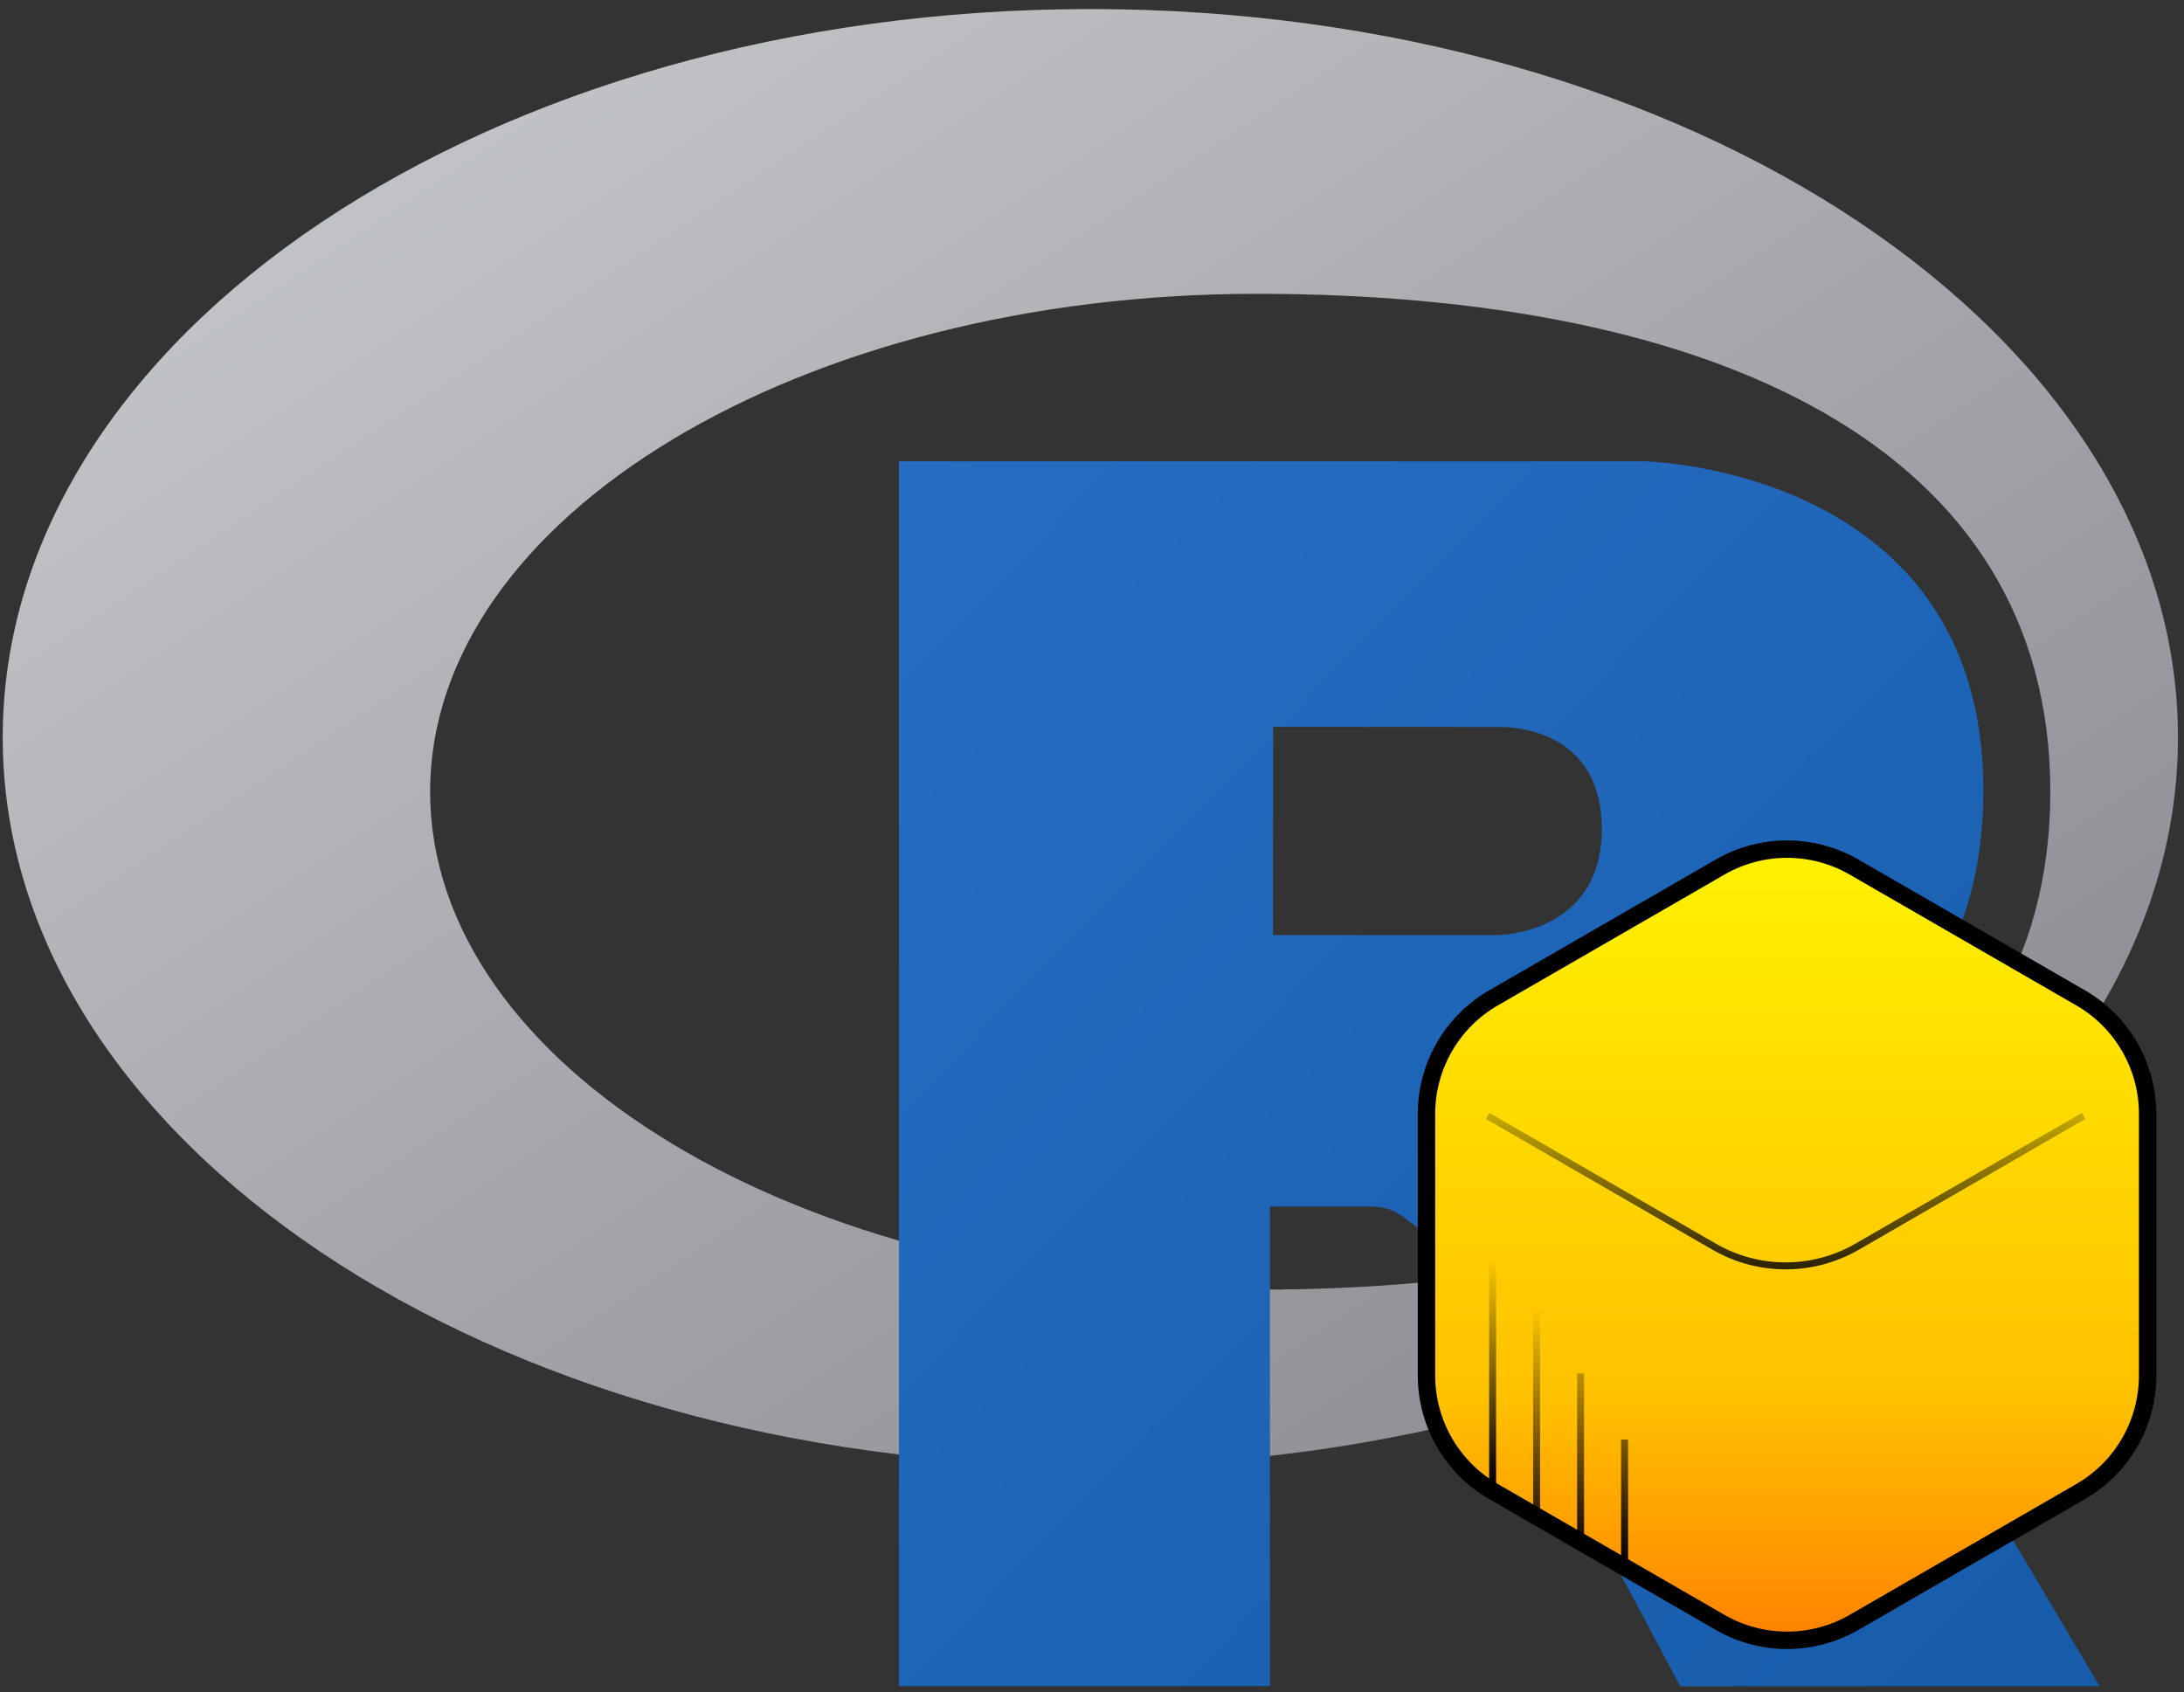 <?xml version="1.0" encoding="UTF-8" standalone="no"?>
<svg
   preserveAspectRatio="xMidYMid"
   width="724"
   height="561"
   viewBox="0 0 724 561"
   version="1.1"
   id="svg1903"
   sodipodi:docname="logo-svg.svg"
   inkscape:version="1.2.2 (b0a8486541, 2022-12-01)"
   inkscape:export-filename="logo-64x64.png"
   inkscape:export-xdpi="8.4861879"
   inkscape:export-ydpi="8.4861879"
   xmlns:inkscape="http://www.inkscape.org/namespaces/inkscape"
   xmlns:sodipodi="http://sodipodi.sourceforge.net/DTD/sodipodi-0.dtd"
   xmlns="http://www.w3.org/2000/svg"
   xmlns:svg="http://www.w3.org/2000/svg">
  <rect x="0" y="0" width="724" height="561" fill="#333333" stroke="none"/>
  <sodipodi:namedview
     id="namedview1905"
     pagecolor="#ffffff"
     bordercolor="#666666"
     borderopacity="1.0"
     inkscape:showpageshadow="2"
     inkscape:pageopacity="0.0"
     inkscape:pagecheckerboard="0"
     inkscape:deskcolor="#d1d1d1"
     showgrid="false"
     inkscape:zoom="1.1515282"
     inkscape:cx="371.68"
     inkscape:cy="214.49757"
     inkscape:window-width="3794"
     inkscape:window-height="2091"
     inkscape:window-x="46"
     inkscape:window-y="32"
     inkscape:window-maximized="1"
     inkscape:current-layer="svg1903" />
  <defs
     id="defs1897">
    <linearGradient
       id="gradientFill-1"
       x1="0"
       x2="1"
       y1="0"
       y2="1"
       gradientUnits="objectBoundingBox"
       spreadMethod="pad">
      <stop
         offset="0"
         stop-color="rgb(203,206,208)"
         stop-opacity="1"
         id="stop1887" />
      <stop
         offset="1"
         stop-color="rgb(132,131,139)"
         stop-opacity="1"
         id="stop1889" />
    </linearGradient>
    <linearGradient
       id="gradientFill-2"
       x1="0"
       x2="1"
       y1="0"
       y2="1"
       gradientUnits="objectBoundingBox"
       spreadMethod="pad">
      <stop
         offset="0"
         stop-color="rgb(39,109,195)"
         stop-opacity="1"
         id="stop1892" />
      <stop
         offset="1"
         stop-color="rgb(22,92,170)"
         stop-opacity="1"
         id="stop1894" />
    </linearGradient>
    <linearGradient
       id="paint0_linear_0_1"
       x1="19.387"
       y1="0"
       x2="19.387"
       y2="38.774"
       gradientUnits="userSpaceOnUse">
      <stop
         stop-color="#FFF500"
         id="stop492" />
      <stop
         offset="0.687"
         stop-color="#FFC000"
         id="stop494" />
      <stop
         offset="1"
         stop-color="#FF7A00"
         id="stop496" />
    </linearGradient>
    <linearGradient
       id="paint1_linear_0_1"
       x1="19.308"
       y1="22.394"
       x2="19.308"
       y2="13.611"
       gradientUnits="userSpaceOnUse">
      <stop
         id="stop499" />
      <stop
         offset="1"
         stop-opacity="0.24"
         id="stop501" />
    </linearGradient>
    <linearGradient
       id="paint2_linear_0_1"
       x1="9.86"
       y1="22.236"
       x2="9.86"
       y2="33.868"
       gradientUnits="userSpaceOnUse">
      <stop
         stop-opacity="0"
         id="stop504" />
      <stop
         offset="1"
         id="stop506" />
    </linearGradient>
    <linearGradient
       id="paint3_linear_0_1"
       x1="6.5"
       y1="20"
       x2="6.5"
       y2="30.287"
       gradientUnits="userSpaceOnUse">
      <stop
         stop-opacity="0"
         id="stop509" />
      <stop
         offset="1"
         id="stop511" />
    </linearGradient>
    <linearGradient
       id="paint4_linear_0_1"
       x1="9.881"
       y1="22.236"
       x2="9.881"
       y2="33.868"
       gradientUnits="userSpaceOnUse">
      <stop
         stop-opacity="0"
         id="stop514" />
      <stop
         offset="1"
         id="stop516" />
    </linearGradient>
    <linearGradient
       id="paint5_linear_0_1"
       x1="10.14"
       y1="22.236"
       x2="10.14"
       y2="33.868"
       gradientUnits="userSpaceOnUse">
      <stop
         stop-opacity="0"
         id="stop519" />
      <stop
         offset="1"
         id="stop521" />
    </linearGradient>
  </defs>
  <path
     d="M361.453,485.937 C162.329,485.937 0.906,377.828 0.906,244.469 C0.906,111.109 162.329,3.000 361.453,3.000 C560.578,3.000 722.000,111.109 722.000,244.469 C722.000,377.828 560.578,485.937 361.453,485.937 ZM416.641,97.406 C265.289,97.406 142.594,171.314 142.594,262.484 C142.594,353.654 265.289,427.562 416.641,427.562 C567.992,427.562 679.687,377.033 679.687,262.484 C679.687,147.971 567.992,97.406 416.641,97.406 Z"
     fill="url(#gradientFill-1)"
     fill-rule="evenodd"
     id="path1899" />
  <path
     d="M550.000,377.000 C550.000,377.000 571.822,383.585 584.500,390.000 C588.899,392.226 596.510,396.668 602.000,402.500 C607.378,408.212 610.000,414.000 610.000,414.000 L696.000,559.000 L557.000,559.062 L492.000,437.000 C492.000,437.000 478.690,414.131 470.500,407.500 C463.668,401.969 460.755,400.000 454.000,400.000 C449.298,400.000 420.974,400.000 420.974,400.000 L421.000,558.974 L298.000,559.026 L298.000,152.938 L545.000,152.938 C545.000,152.938 657.500,154.967 657.500,262.000 C657.500,369.033 550.000,377.000 550.000,377.000 ZM496.500,241.024 L422.037,240.976 L422.000,310.026 L496.500,310.002 C496.500,310.002 531.000,309.895 531.000,274.877 C531.000,239.155 496.500,241.024 496.500,241.024 Z"
     fill="url(#gradientFill-2)"
     fill-rule="evenodd"
     id="path1901" />
  <g
     style="fill:none"
     id="g557"
     transform="matrix(4.75,0,0,4.75,4.918,-291.607)">
    <g
       id="g643"
       transform="matrix(1.535,0,0,1.535,93.924,118.508)">
      <path
         d="m 22.434,2.216 10.301,5.947 c 1.885,1.088 3.046,3.1 3.046,5.277 v 11.895 c 0,2.177 -1.161,4.188 -3.046,5.277 l -10.301,5.947 c -1.885,1.088 -4.208,1.088 -6.093,0 L 6.04,30.611 C 4.154,29.523 2.993,27.511 2.993,25.334 V 13.44 c 0,-2.177 1.161,-4.188 3.047,-5.277 l 10.301,-5.947 c 1.885,-1.088 4.208,-1.088 6.093,1e-5 z"
         fill="url(#paint0_linear_0_1)"
         stroke="#000000"
         stroke-width="0.791"
         id="path476"
         style="fill:url(#paint0_linear_0_1)" />
      <path
         d="m 5.777,13.533 10.301,5.947 c 2.008,1.159 4.481,1.159 6.489,0 l 10.301,-5.947"
         stroke="url(#paint1_linear_0_1)"
         stroke-width="0.317"
         id="path478"
         style="stroke:url(#paint1_linear_0_1)" />
      <g
         style="mix-blend-mode:overlay"
         id="g488">
        <path
           d="m 8,22.236 v 9.258"
           stroke="url(#paint2_linear_0_1)"
           stroke-width="0.317"
           id="path480"
           style="stroke:url(#paint2_linear_0_1)" />
        <path
           d="M 6,20 V 30.287"
           stroke="url(#paint3_linear_0_1)"
           stroke-width="0.317"
           id="path482"
           style="stroke:url(#paint3_linear_0_1)" />
        <path
           d="m 10,25.243 v 7.359"
           stroke="url(#paint4_linear_0_1)"
           stroke-width="0.317"
           id="path484"
           style="stroke:url(#paint4_linear_0_1)" />
        <path
           d="m 12,28.25 v 5.618"
           stroke="url(#paint5_linear_0_1)"
           stroke-width="0.317"
           id="path486"
           style="stroke:url(#paint5_linear_0_1)" />
      </g>
    </g>
  </g>
  <rect
     style="fill:none;stroke-width:1.071"
     id="rect2256"
     width="724"
     height="724"
     x="0"
     y="-80.017" />
</svg>
